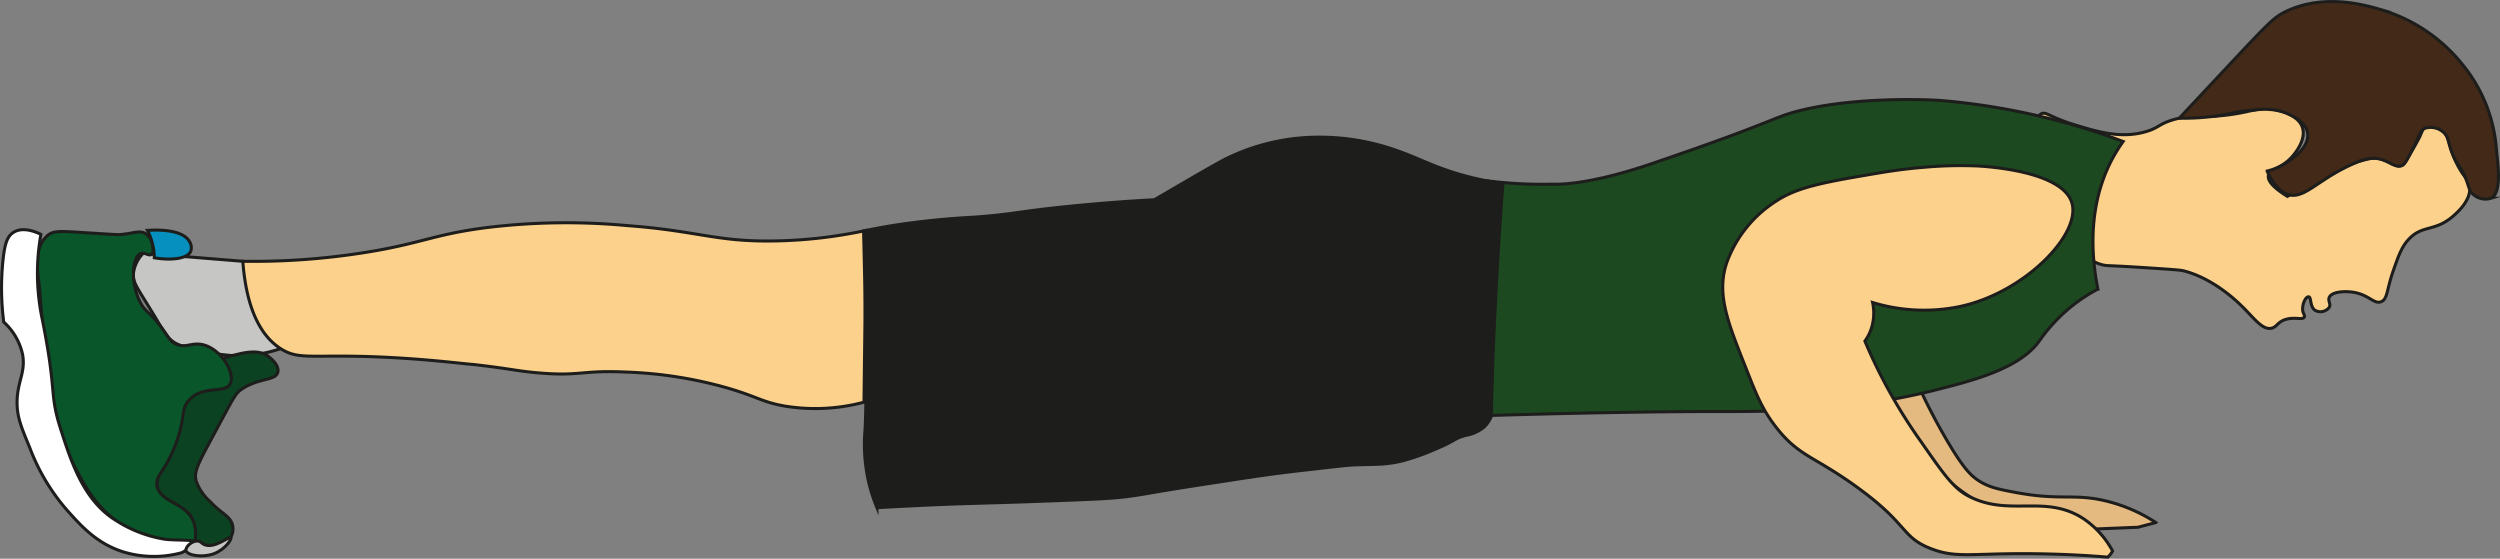 <svg id="Lag_1" data-name="Lag 1" xmlns="http://www.w3.org/2000/svg" viewBox="0 0 408.83 91.37"><rect x="0" y="0" width="408.83" height="91.37" fill="#808080" stroke="none"/><defs><style>.cls-1{fill:#c6c6c5;}.cls-1,.cls-10,.cls-2,.cls-3,.cls-4,.cls-5,.cls-6,.cls-7,.cls-8,.cls-9{stroke:#1d1d1b;stroke-miterlimit:10;stroke-width:0.5px;}.cls-2{fill:#0b4221;}.cls-3{fill:#085629;}.cls-4{fill:#fff;}.cls-5{fill:#0590c0;}.cls-6{fill:#fcd18c;}.cls-7{fill:#e5ba80;}.cls-8{fill:#1d4921;}.cls-9{fill:#1d1d1b;}.cls-10{fill:#422918;}</style></defs><title>armNed</title><path class="cls-1" d="M397.88,1215.4l-16.28-1.32a5.69,5.69,0,0,0-1.59,3.15c-.23,1.76.69,2.48,4.11,8.26,1.26,2.13,1.61,2.47,2.22,2.94s1.46,1,5.46,1.76a30.4,30.4,0,0,0,4.4.63,22,22,0,0,0,7.88-1.14Q401,1222.54,397.88,1215.4Z" transform="translate(-358.17 -1172.67)"/><path class="cls-2" d="M396.85,1230.65c2.94-.76,4.12-.31,4.7,0,1,.55,2.3,1.8,2.06,2.86-.33,1.48-3.17.89-6,2.87-.93.66-1.11,1.07-4.47,7.34-2.65,4.92-3.31,6.1-2.87,7.68a8.26,8.26,0,0,0,2.29,3.32c1.86,2,3.41,2.38,3.67,4a2.66,2.66,0,0,1-.34,1.83c-1.05,1.58-4.44,1.91-6,.12-.93-1.11.27-2.27-.58-3.67-1.06-1.77-3.5-1-4.81-2.76-.85-1.12-.68-2.59-.46-4,1.38-8.76,2.07-13.14,6-16.39A16.16,16.16,0,0,1,396.85,1230.65Z" transform="translate(-358.17 -1172.67)"/><path class="cls-3" d="M381.14,1214.14c.69-.29,1.38.49,1.83.11s.26-2.5-.91-3.32c-1-.69-1.91-.1-4.36.11-.57,0-.5,0-6-.34-3.77-.25-4.78-.3-5.73.46a4.47,4.47,0,0,0-1.38,2.17c-.62,1.7-.33,3,0,6.08.15,1.37.21,2.75.34,4.13.58,5.88.87,8.84,1,10a56.47,56.47,0,0,0,1.26,6.65,39.07,39.07,0,0,0,3.32,9.06c1.55,2.92,3.35,6.28,7,8.83a19.72,19.72,0,0,0,12.49,3.21,5.63,5.63,0,0,0-.11-3.1c-1.16-3.33-5.21-3.22-6-5.84-.52-1.82,1.26-2.41,3-7s.71-5.84,2.4-7.45c2.42-2.31,5.71-.76,6.54-2.52s-1.49-5.55-4.36-6.31c-2-.52-3,.7-4.7-.23-1-.54-1-1.15-2.75-3.32-1.58-1.94-1.81-1.74-2.52-2.75C379.39,1219.57,379.7,1214.74,381.14,1214.14Z" transform="translate(-358.17 -1172.67)"/><path class="cls-4" d="M364.86,1211c-.5-.25-2.81-1.37-4.47-.34-1.06.65-1.44,1.93-1.72,4.47a43.77,43.77,0,0,0,.11,10.2,10,10,0,0,1,3.1,5.39c.49,2.9-.91,4.36-.92,7.8,0,2.33.68,4,2.07,7.34a33.41,33.41,0,0,0,6.07,10.2c2.39,2.68,4.92,5.52,9.29,6.88a17.27,17.27,0,0,0,9.51.11c1.07-.57,2.19-1.27,2.07-1.72s-2.41-.25-4.7-.46a20.81,20.81,0,0,1-8-3c-5.4-3.25-7.43-9.58-9.17-15-1.93-6-.57-5.79-3-17.88a36.49,36.49,0,0,1-.8-8.37A35.85,35.85,0,0,1,364.86,1211Z" transform="translate(-358.17 -1172.67)"/><path class="cls-5" d="M389.39,1213.68a1.87,1.87,0,0,0-.22-1.49c-1.24-2.23-6.09-1.9-6.88-1.84a10.1,10.1,0,0,1,1,3.1,8.7,8.7,0,0,1,.11,1.38C386.61,1215.35,389,1214.86,389.39,1213.68Z" transform="translate(-358.17 -1172.67)"/><path class="cls-1" d="M395.93,1260.57c.18.23-.88,1.92-2.75,2.64s-4.4.29-4.59-.5c-.15-.6,1-1.63,1.88-1.56.47,0,.63.32,1,.53C393.18,1262.55,395.69,1260.27,395.93,1260.57Z" transform="translate(-358.17 -1172.67)"/><path class="cls-6" d="M397.88,1215.4a116,116,0,0,0,19.6-1.38c9.47-1.47,11.49-3,20.18-4.12a107.41,107.41,0,0,1,22.93-.35c11.85.88,14.65,2.71,24.42,2.52a76.93,76.93,0,0,0,14.79-1.72l-.34,28.09a30.89,30.89,0,0,1-12.61.69c-4-.63-4.76-1.6-10-3.09a69,69,0,0,0-16.39-2.53c-7.31-.33-7.39.75-14.45.12-3.56-.32-4.44-.68-10.66-1.38-.43,0-5-.56-10.09-.92-15.59-1.09-17.79.55-21.2-1.65C401.44,1228,398.54,1224.28,397.88,1215.4Z" transform="translate(-358.17 -1172.67)"/><path class="cls-7" d="M672.35,1236.72l-5.19.34a33,33,0,0,0,33.8,22.11l6.85-.28,2.91-.77a26.23,26.23,0,0,0-9.13-3.74c-4.62-.9-6.83.11-13.65-1.15-3-.56-4.7-.88-6.53-2.18-1-.73-2.16-1.79-4.82-6.3C675.42,1242.75,673.92,1240.05,672.35,1236.72Z" transform="translate(-358.17 -1172.67)"/><path class="cls-6" d="M691.94,1191.3c.8-.47,1.3.48,5.45,1.77,3.36,1,7.29,2.31,11.41,1.21,2.54-.67,2.29-1.39,5.27-2.17s3.5-.11,7.72-.56c4.91-.52,5.88-1.61,8.68-.89.93.24,3.62.92,4.23,2.89.73,2.33-1.9,5-2.09,5.15-1.71,1.67-3.29,1.61-3.49,2.65-.12.67.34,1.73,3.12,3.44.76-.47,7.25-4.41,11.66-5.7,1.65-.48,2.54-.74,3.64-.42,1.37.4,2.62,1.57,3.45,1a1.54,1.54,0,0,0,.2-.18,38.22,38.22,0,0,0,2.45-4c.56-.92.6-1.82,1.33-2.13a2.72,2.72,0,0,1,2.26.42c1.7,1.09,1.18,2.75,2.88,6,1.18,2.21,1.88,2.27,1.95,3.51.14,2.23-2,4.07-2.72,4.72-3,2.6-5,1.39-7.23,3.75-1.19,1.25-1.69,2.7-2.57,5.2-1.1,3.16-.91,4.65-2,5.06-1.2.46-2-1.28-4.87-1.6-1.38-.15-3.23,0-3.6.9-.24.58.32,1.05,0,1.62a1.8,1.8,0,0,1-2.27.5c-.93-.57-.62-2.17-1.08-2.23s-1,1-1,2c0,.75.45,1,.28,1.31-.28.54-1.55-.07-3.06.39-1.33.41-1.41,1.22-2.28,1.43-1.5.36-2.87-1.64-4.83-3.56-.82-.8-4.69-4.6-9.62-5.83-.56-.14-2.47-.26-6.29-.51-5.59-.37-5.9-.28-6.58-.39C694.19,1214.68,688.37,1193.41,691.94,1191.3Z" transform="translate(-358.17 -1172.67)"/><path class="cls-8" d="M601.31,1202.23a70.46,70.46,0,0,0,10.5.56s.79,0,1.44,0c2.33-.11,7-.63,14.92-3.32,20.72-7.05,19.8-7.59,24.31-8.71,10.06-2.5,22.77-1.68,22.77-1.68a111.79,111.79,0,0,1,30.12,6.73c-.48.67-.94,1.38-1.38,2.14-4.52,7.87-3.83,16.55-2.75,22a26.64,26.64,0,0,0-3.82,2.44,27.71,27.71,0,0,0-5.81,6.12c-3.29,4.48-10.74,6.4-17.58,8.1-14.81,3.68-29.17,3.33-35.77,3.36-8.43,0-21.12.19-37,.66Z" transform="translate(-358.17 -1172.67)"/><path class="cls-9" d="M499.39,1210.44c1.1-.23,2.75-.56,4.77-.89a130.49,130.49,0,0,1,13.41-1.37c7.13-.55,6.7-.91,16.17-1.84,5.32-.52,9.82-.83,13.18-1l2-1.15c2.94-1.72,7.49-4.38,9.4-5.39a34.54,34.54,0,0,1,12.27-3.55,37.67,37.67,0,0,1,16.4,2.18c3.94,1.41,6.87,3.21,13.18,4.58,1.59.35,2.92.57,3.78.69q-.58,7.44-1,15.14-.66,11.75-.91,22.93a5,5,0,0,1-1.15,1.72,6.2,6.2,0,0,1-3,1.37c-2,.54-1.53.83-5.05,2.29a36.55,36.55,0,0,1-5.16,1.84c-2.8.72-4.56.59-7.45.69-1.43,0-4.24.37-9.86,1-4.66.54-8.25,1.1-15.25,2.18-9.91,1.53-9.36,1.59-12.49,2s-7.14.51-14.79.8c-8.62.32-11.62.3-19.72.69-2.75.13-5,.25-6.54.34a27,27,0,0,1-1.49-4.81,27.75,27.75,0,0,1-.46-7.92C499.9,1238.48,499.84,1227.9,499.39,1210.44Z" transform="translate(-358.17 -1172.67)"/><path class="cls-6" d="M681.52,1199.81a66.67,66.67,0,0,0-8.86.23c-1.74.14-4.08.39-7.19.91-8.81,1.49-13.21,2.24-16.81,4.59a20,20,0,0,0-8.11,10.09c-1.78,5.26.33,10.1,3.21,17.42,1.61,4.08,2.57,6.51,4.74,9.33,4,5.22,6.54,4.78,14.56,10.85,7.16,5.42,6.22,7.36,10.9,9.17,3.87,1.5,6.2.83,14.78.81,6,0,10.88.3,14.11.57a3.75,3.75,0,0,0,.8-1,14.87,14.87,0,0,0-4.7-5.24c-6.32-4.19-12.23-.2-19-3.81-2.47-1.33-4.18-3.9-7.75-9a86.21,86.21,0,0,1-9.06-16.28,7.67,7.67,0,0,0,.92-1.68,8.16,8.16,0,0,0,.34-4.63,28.87,28.87,0,0,0,14.1.69c10.65-2.17,20.15-11.91,18.46-17.08S682.87,1199.89,681.52,1199.81Z" transform="translate(-358.17 -1172.67)"/><path class="cls-6" d="M707.75,1257.85" transform="translate(-358.17 -1172.67)"/><path class="cls-10" d="M714.55,1192l7.73-8.25c6.81-7.27,7.71-8.24,9.7-9.2,6.24-3,12.92-1.07,15.55-.3a26.69,26.69,0,0,1,13.15,8.74,24.84,24.84,0,0,1,5.73,14c.12,1.92,1.08,7.13-.88,8.1a3,3,0,0,1-2.92-.64c-.7-.58-.63-1.15-1.26-2.71-.84-2.06-1.24-1.8-2.08-3.79-.89-2.14-.58-2.81-1.47-3.6a3.13,3.13,0,0,0-3.14-.68c-.79.38-.75,1.11-2.08,3.67-.76,1.48-1.15,2.22-1.59,2.4-1.27.51-2.27-1.07-4.55-1.19a6.53,6.53,0,0,0-3,.72c-5.89,2.47-8.13,5.75-10.76,5.3-1-.18-2.41-1-3.77-3.93a9.81,9.81,0,0,0,2.69-1.06c.59-.35,4.3-2.52,3.94-5.09-.28-2.08-3.07-3.16-3.74-3.43a10.62,10.62,0,0,0-4.83-.4c-3,.16-4,.67-7,1.06A40.23,40.23,0,0,1,714.55,1192Z" transform="translate(-358.17 -1172.67)"/></svg>